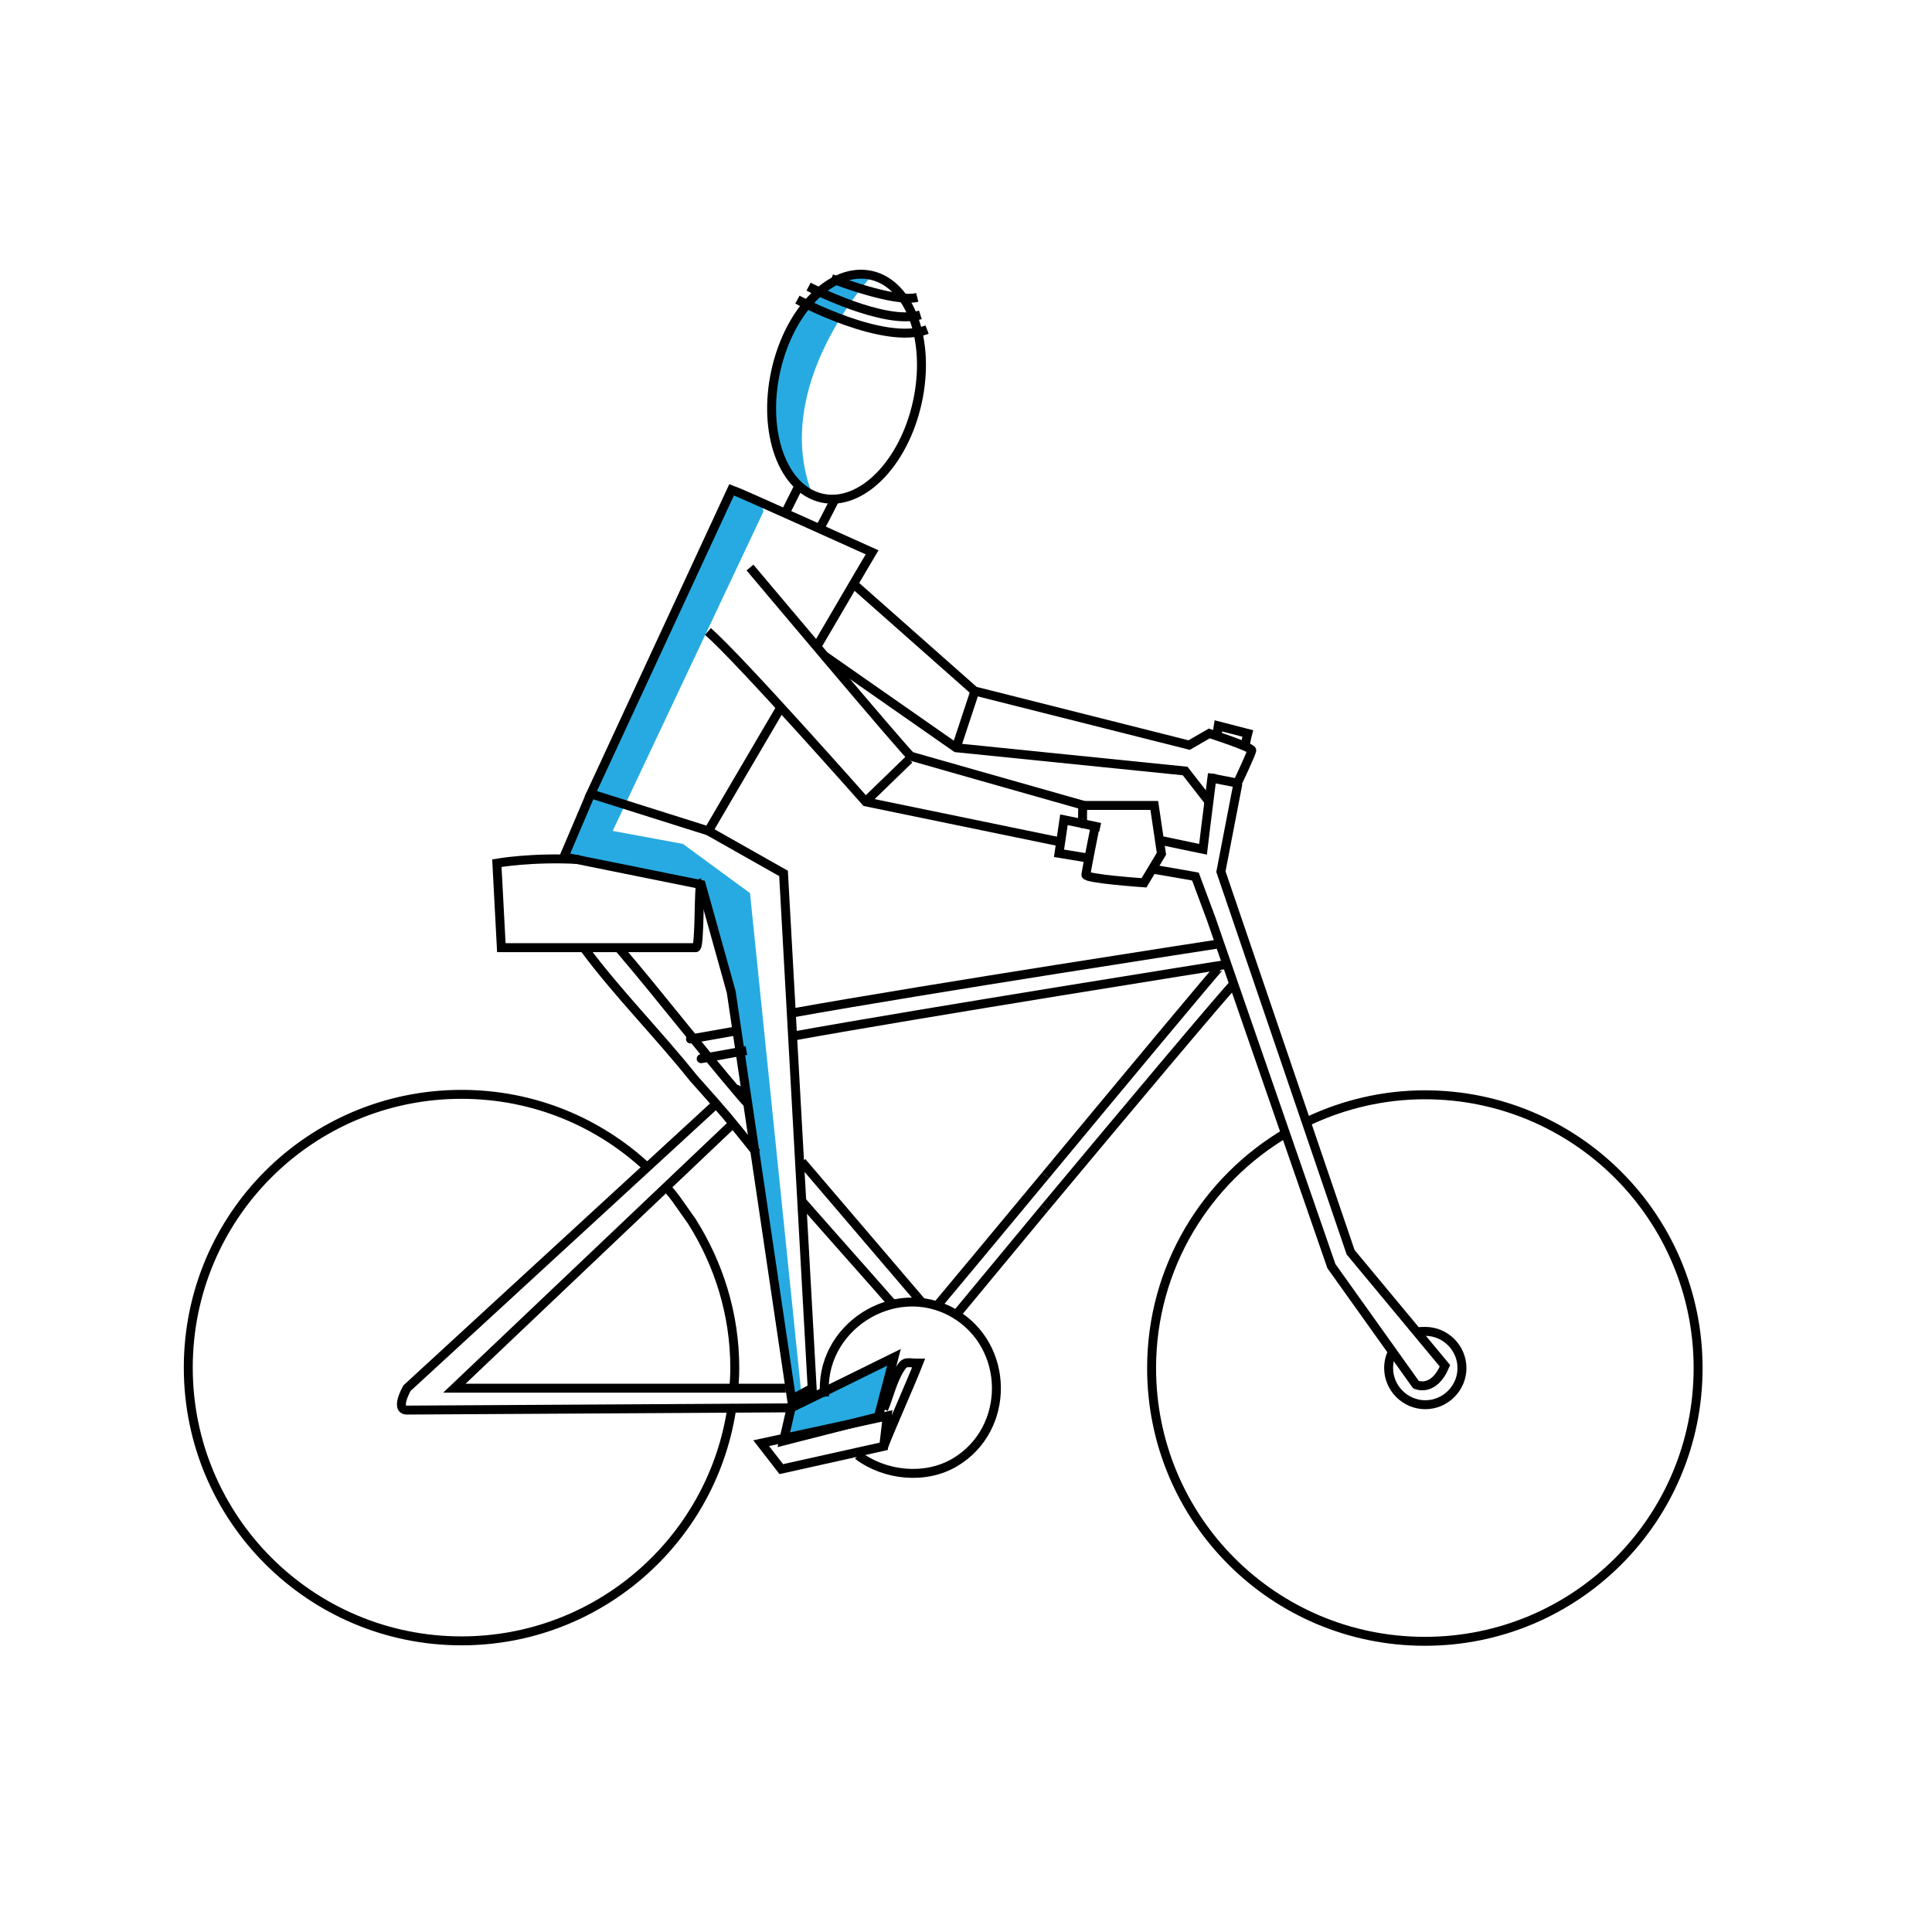 <?xml version="1.0" encoding="utf-8"?>
<!-- Generator: Adobe Illustrator 21.0.0, SVG Export Plug-In . SVG Version: 6.00 Build 0)  -->
<!DOCTYPE svg PUBLIC "-//W3C//DTD SVG 1.0//EN" "http://www.w3.org/TR/2001/REC-SVG-20010904/DTD/svg10.dtd">
<svg version="1.0" id="Layer_1" xmlns="http://www.w3.org/2000/svg" xmlns:xlink="http://www.w3.org/1999/xlink" x="0px" y="0px"
	 width="432px" height="432px" viewBox="0 0 432 432" enable-background="new 0 0 432 432" xml:space="preserve">
<g id="Layer_2">
	<path fill="#27AAE1" d="M194.9,61.7c0,0-22.9,24.5-13.2,49c0,0-14.9-11.1-7.9-30.8S194.9,61.7,194.9,61.7z"/>
	<path fill="#27AAE1" d="M170.7,114.4L137,185.8l15.7,2.9l15,11l11.6,113.1l20.6-9.4c0,0-1.8,12.1-3.5,13.3
		c-1,0.8-14.8,5.4-19.5,5.4c-3,0,0.1-9.4,0.1-9.4l-13.5-91.1l-6.2-23.6l-31.2-6.5l37.4-82.2l6.7,2.9"/>
</g>
<g id="Layer_1_1_">
	<path fill="none" stroke="#000000" stroke-width="2" stroke-miterlimit="10" d="M163.5,315.7c-4.7,29-29.9,51.2-60.3,51.2
		c-33.7,0-61.1-27.3-61.1-61.1s27.3-61.1,61.1-61.1c16.1,0,30.7,6.2,41.6,16.4"/>
	<path fill="none" stroke="#000000" stroke-width="2" stroke-miterlimit="10" d="M149.4,265.9c0.6,0.7,1.2,1.4,1.7,2.1l3.6,5.1
		c6,9.5,9.6,20.7,9.6,32.8c0,1.5-0.1,3-0.2,4.5"/>
	<path fill="none" stroke="#000000" stroke-width="2" stroke-miterlimit="10" d="M292.7,250.6c7.9-3.7,16.7-5.8,25.9-5.8
		c33.7,0,61.1,27.3,61.1,61.1S352.4,367,318.6,367s-61.1-27.3-61.1-61.1c0-22.5,12.2-42.1,30.3-52.7"/>
	<path fill="none" stroke="#000000" stroke-width="2" stroke-miterlimit="10" d="M184.4,312.3c-1.5-15.3,15.5-26.3,28.8-18.7
		c12.7,7.3,12.8,26,0.3,33.4c-6.6,3.9-15.6,3-21.7-1.6"/>
	<path fill="none" stroke="#000000" stroke-width="2" stroke-miterlimit="10" d="M317.1,297.8c0.5-0.1,1-0.1,1.6-0.1
		c4.5,0,8.2,3.7,8.2,8.2s-3.7,8.2-8.2,8.2s-8.2-3.7-8.2-8.2c0-1.3,0.3-2.6,0.9-3.7"/>
	<path fill="none" stroke="#000000" stroke-width="2" stroke-miterlimit="10" d="M129.5,192.2c-10.4-0.6-18.4,0.8-18.4,0.8l1,18.9
		c0,0,30,0,43.5,0c1,0,0.5-14.5,1.2-14.5"/>
	<polygon fill="none" stroke="#000000" stroke-width="2" stroke-miterlimit="10" points="170.2,322.7 198.4,316.6 197.6,323.4 
		174.7,328.5 	"/>
	<path fill="none" stroke="#000000" stroke-width="2" stroke-miterlimit="10" d="M197.6,323.4c1.8-4.6,6-14,7.8-18.6
		c-2.5,0-3-0.6-4.1,1.2c-1.7,2.6-2.5,6.2-3.7,9.1"/>
	<path fill="none" stroke="#000000" stroke-width="2" stroke-miterlimit="10" d="M179.3,268.6c1,1.2,19.2,21.7,20.2,22.9"/>
	<path fill="none" stroke="#000000" stroke-width="2" stroke-miterlimit="10" d="M130.6,212c7.4,10,16.4,19,24.4,29
		c8,9,7.3,8.2,14.2,16.8"/>
	<path fill="none" stroke="#000000" stroke-width="2" stroke-miterlimit="10" d="M179.3,259.8c2.6,3,24.3,28.5,26.9,31.5"/>
	<path fill="none" stroke="#000000" stroke-width="2" stroke-miterlimit="10" d="M138.4,212c9.4,11,17.8,22,27.2,33
		c4.2,4.9-3.7-4.9,0.5,0"/>
	<path fill="none" stroke="#000000" stroke-width="2" stroke-miterlimit="10" d="M160.5,246.5L91,310.4c0,0-2.8,4.9,0,4.9
		s85.9-0.5,85.9-0.5"/>
	<polyline fill="none" stroke="#000000" stroke-width="2" stroke-miterlimit="10" points="163.5,251.6 101.6,310.4 175.7,310.4 	"/>
	<path fill="none" stroke="#000000" stroke-width="2" stroke-miterlimit="10" d="M246,185c-4.6-1-8.1-1.7-8.1-1.7l-1.1,7.5
		c0,0,3.1,0.5,7.3,1.2"/>
	<path fill="none" stroke="#000000" stroke-width="2" stroke-miterlimit="10" d="M258.1,194.4c4.8,0.8,9.2,1.6,9.2,1.6l3.5,9.4
		l26.9,77.7l18.9,26.5c0,0,3.9,1.9,6.5-4.2L302,280l-29-85.1c0,0,2.1-10.9,3.8-19.7"/>
	<path fill="none" stroke="#000000" stroke-width="2" stroke-miterlimit="10" d="M278.4,166.9c0.3-1.8,0.6-2.9,0.6-2.9l-6.6-1.7
		c0,0-0.1,0.6-0.2,1.7"/>
	<path fill="none" stroke="#000000" stroke-width="2" stroke-miterlimit="10" d="M271.1,173c-1,7.7-2.1,16.9-2.1,16.9
		s-4.4-0.9-9.1-1.9"/>
	<path fill="none" stroke="#000000" stroke-width="2" stroke-miterlimit="10" d="M274.5,215.6c0,0-68.6,10.9-97.3,16.1"/>
	<path fill="none" stroke="#000000" stroke-width="2" stroke-miterlimit="10" d="M166.9,234.9c-16.7,3-7.7,1.4-7.7,1.4"/>
	<path fill="none" stroke="#000000" stroke-width="2" stroke-miterlimit="10" d="M155.6,232.1c0,0-6.1,1.1,9.1-1.6"/>
	<path fill="none" stroke="#000000" stroke-width="2" stroke-miterlimit="10" d="M177.2,226.5c30-5.4,95.7-15.5,95.7-15.5"/>
	<path fill="none" stroke="#000000" stroke-width="2" stroke-miterlimit="10" d="M276,219.9c-0.8,0.5-25.4,29.8-42.4,50.2"/>
	<path fill="none" stroke="#000000" stroke-width="2" stroke-miterlimit="10" d="M233.6,270.1c-7.3,8.8-19.8,23.9-19.8,23.9"/>
	<path fill="none" stroke="#000000" stroke-width="2" stroke-miterlimit="10" d="M272.9,216c-0.2,0-22.7,27-39.1,46.8"/>
	<path fill="none" stroke="#000000" stroke-width="2" stroke-miterlimit="10" d="M233.8,262.8c-9.1,11-24.3,29.2-24.3,29.2"/>
	
		<ellipse transform="matrix(0.215 -0.977 0.977 0.215 63.96 252.891)" fill="none" stroke="#000000" stroke-width="2" stroke-miterlimit="10" cx="189.4" cy="86.6" rx="25.5" ry="16.2"/>
	<path fill="none" stroke="#000000" stroke-width="2" stroke-miterlimit="10" d="M185.9,62.3c0,0,14.1,5.5,19.2,4.2"/>
	<path fill="none" stroke="#000000" stroke-width="2" stroke-miterlimit="10" d="M180.8,64.1c0,0,17.1,8.8,25,6.3"/>
	<path fill="none" stroke="#000000" stroke-width="2" stroke-miterlimit="10" d="M178.3,67c0,0,19.4,10.4,29,6.7"/>
	<path fill="none" stroke="#000000" stroke-width="2" stroke-miterlimit="10" d="M178.6,108.7c0,0-1.8,3.6-2.9,5.8"/>
	<path fill="none" stroke="#000000" stroke-width="2" stroke-miterlimit="10" d="M183.5,117.8c1.2-2.2,3.1-6,3.1-6"/>
	<path fill="none" stroke="#000000" stroke-width="2" stroke-miterlimit="10" d="M174.7,158c-8.7,14.8-16.3,27.8-16.3,27.8
		l-26.3-8.3l31.5-68c1.5,0.5,31.4,14,31.4,14s-5.5,9.3-12.2,20.8"/>
	<polyline fill="none" stroke="#000000" stroke-width="2" stroke-miterlimit="10" points="132.1,177.5 126.1,191.6 156.8,197.8 
		163.5,221.8 177,312.9 181.6,310.4 175.2,195.3 158.4,185.8 	"/>
	<path fill="none" stroke="#000000" stroke-width="2" stroke-miterlimit="10" d="M167.7,126.9c0,0,35.3,42,36,42.2
		c0.6,0.2,26,7.4,38.7,11"/>
	<path fill="none" stroke="#000000" stroke-width="2" stroke-miterlimit="10" d="M242.1,184.2c-0.1,0,0-4.1,0-4.1h16l1.6,10.8
		l-3.9,6.5c0,0-13.1-0.9-13-1.8s2.1-10.9,2.1-10.9"/>
	<path fill="none" stroke="#000000" stroke-width="2" stroke-miterlimit="10" d="M158.3,141.2c7.2,6.3,35.3,38.1,35.3,38.1l43.2,8.9
		"/>
	<path fill="none" stroke="#000000" stroke-width="2" stroke-miterlimit="10" d="M198.3,178"/>
	<path fill="none" stroke="#000000" stroke-width="2" stroke-miterlimit="10" d="M203.3,169.8"/>
	<path fill="none" stroke="#000000" stroke-width="2" stroke-miterlimit="10" d="M176.9,314.8c0.5-0.2,23-11.3,23-11.3l-3.5,13.3
		l-21.2,5.4L176.9,314.8z"/>
	<path fill="none" stroke="#000000" stroke-width="2" stroke-miterlimit="10" d="M191,130.7c10.4,9.2,26.9,23.8,26.9,23.8l48,12.1
		l4.5-2.6c0,0,9.6,3.1,9.5,3.8s-3.2,7.3-3.2,7.3L271,174"/>
	<polyline fill="none" stroke="#000000" stroke-width="2" stroke-miterlimit="10" points="270.3,179.2 265,172.4 213.8,167.2 
		184.3,146.6 	"/>
	<line fill="none" stroke="#000000" stroke-width="2" stroke-miterlimit="10" x1="218" y1="154.5" x2="213.8" y2="167.2"/>
	<line fill="none" stroke="#000000" stroke-width="2" stroke-miterlimit="10" x1="203.3" y1="169.8" x2="193.6" y2="179.2"/>
</g>
</svg>
